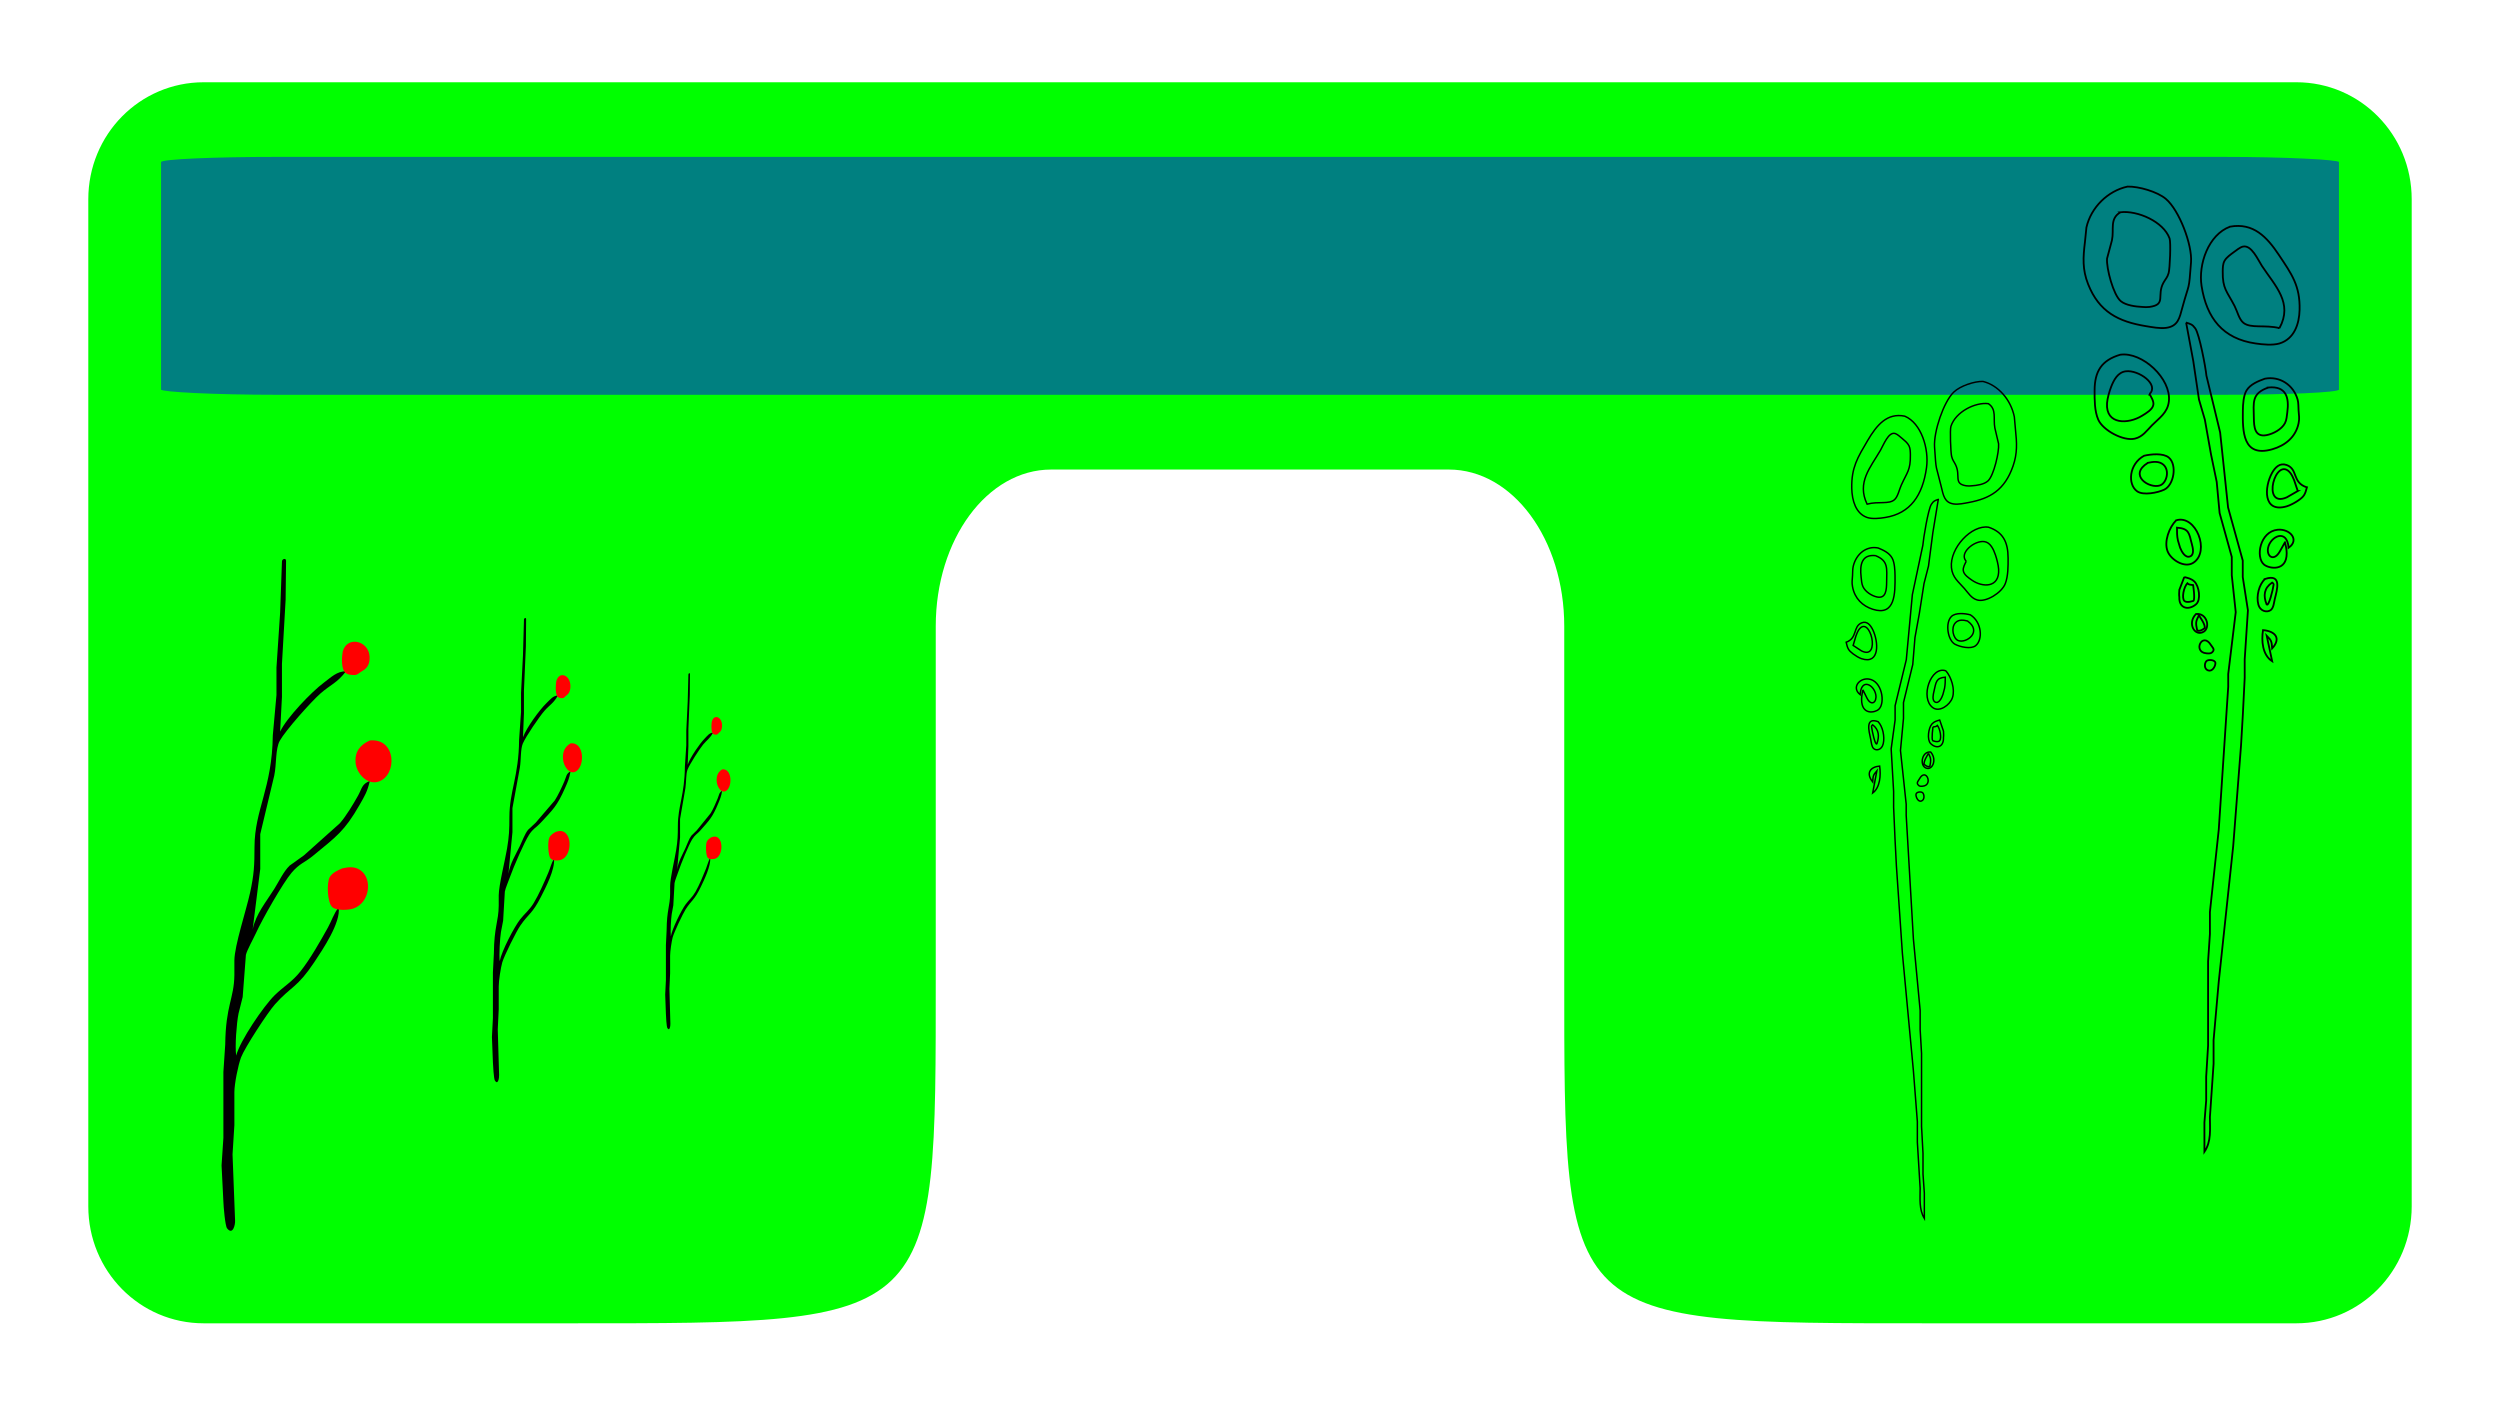 <?xml version="1.0" encoding="UTF-8" standalone="no"?>
<svg
   xmlns:dc="http://purl.org/dc/elements/1.1/"
   xmlns:cc="http://creativecommons.org/ns#"
   xmlns:rdf="http://www.w3.org/1999/02/22-rdf-syntax-ns#"
   xmlns:svg="http://www.w3.org/2000/svg"
   xmlns="http://www.w3.org/2000/svg"
   width="1366"
   height="768"
   viewBox="0 0 1366 768"
   version="1.1"
   id="svg8">
  <defs
     id="defs2" />
  <g
     id="layer1">
    <path
       id="rect28"
       style="opacity:0.999;fill:#00ff00;fill-opacity:1;fill-rule:evenodd;stroke-width:0.992"
       d="m 111.3,44.945 c -34.931,0 -63.053,28.525 -63.053,63.956 v 550.197 c 0,35.432 28.122,63.956 63.053,63.956 h 199.997 c 202.037,0 199.997,1.114 199.997,-190.454 V 342.147 c 0,-47.415 28.122,-85.586 63.053,-85.586 h 105.838 5.63 105.838 c 34.931,0 63.053,38.171 63.053,85.586 v 190.454 c 0,191.568 -2.04,190.454 199.997,190.454 h 199.997 c 34.931,0 63.053,-28.525 63.053,-63.956 V 108.901 c 0,-35.432 -28.122,-63.956 -63.053,-63.956 h -568.885 -5.63 z" />
    <rect
       style="opacity:0.999;fill:#008080;fill-opacity:1"
       id="rect865"
       width="1190"
       height="130"
       x="88"
       y="85.714"
       rx="64"
       ry="2.857" />
  </g>
  <g
     transform="matrix(1,0,0,1,115.06,296.768)"
     id="g32">
    <path
       id="stem"
       fill="#000000"
       stroke="none"
       stroke-width="1"
       d="M 39,10 C 38.94,8.81 41.12,7.81 41.25,9.62 41.25,9.62 41,31 41,31 c 0,0 -2,35 -2,35 0,0 0,18 0,18 0,0 -1,19 -1,19 C 41.56,95.43 55.11,81.27 62,76.15 65.9,73.26 69.04,70 74,70 69.19,76.4 65.58,77.27 60,82.18 54.93,86.64 40.89,102.39 37.8,108 c -2.43,4.43 -1.7,12.79 -3.01,19 0,0 -7.65,32 -7.65,32 0,0 0,19 0,19 0,0 -4.14,33 -4.14,33 1.81,-8.47 7.27,-14.82 11.77,-22 2.55,-4.07 5.05,-9.52 8.41,-12.79 0,0 7.82,-5.6 7.82,-5.6 0,0 19.7,-17.61 19.7,-17.61 3.42,-3.97 7.27,-10.36 9.86,-15 2.19,-3.93 2.06,-6.44 6.44,-8 -1.36,5.81 -2.67,7.91 -5.58,13 -8.32,14.54 -12.77,17.36 -25.42,27.8 -4.61,3.81 -7.39,4.18 -11.67,9.22 -4.82,5.65 -16.17,25.63 -19.5,32.98 -1.37,3.01 -4.99,9.47 -5.53,12 0,0 -1.76,23 -1.76,23 0,0 -2.26,9 -2.26,9 -1.07,5.17 -2.04,18 -1.28,23 2.01,-8.01 15,-27.06 21.01,-32.96 5.18,-5.08 9.45,-7.19 14.1,-13.05 5.34,-6.74 10.8,-16.38 15.03,-23.99 2.02,-3.64 3.24,-7.78 5.86,-11 1.2,8.4 -8.64,22.9 -13.36,30 -9.32,14.04 -12.48,12.95 -21.47,23 -3.97,4.44 -16.53,23.71 -18.53,29 -1.57,4.16 -3.63,14.46 -3.64,19 0,0 0,18 0,18 0,0 -1,16 -1,16 0,0 1.38,36 1.38,36 0.18,2.46 -1.23,8.36 -4.37,4.39 C 7.94,373.04 7.07,362.25 7.01,360 7.01,360 6,340 6,340 c 0,0 1,-15 1,-15 0,0 0,-36 0,-36 0,0 1,-15 1,-15 0.25,-21.6 4.84,-25.01 5,-38 0,0 0,-8 0,-8 0.1,-8.23 6.4,-27.07 8.58,-37 2.18,-9.97 2.4,-14.96 2.42,-25 0.03,-20.37 9.67,-32.05 10,-61 0,0 2,-22 2,-22 0,0 0,-15 0,-15 0,0 2,-30 2,-30 0,0 1,-28 1,-28 z" />
    <path
       id="berries"
       fill="#ff0000"
       stroke="none"
       stroke-width="1"
       d="m 73.41,70.56 c -1.41,-1.48 -1.6,-4.81 -1.63,-6.5 -0.03,-1.68 0.28,-3.72 0.46,-5.04 2.79,-9.18 15.88,-5.23 14.6,4.98 -0.33,2.66 -1.51,4.52 -3.9,5.82 -1.6,0.88 -2.56,2.24 -4.22,2.24 -1.66,0 -3.91,-0.02 -5.31,-1.5 z M 87,107.82 c 14.54,-1.44 15.12,18.8 4.98,22.42 C 85.67,132.5 79.72,125.81 79.23,120 78.71,113.92 81.72,110.21 87,107.82 Z M 72,177.7 c 3.47,-0.77 6.77,-1.14 9.89,1.04 6.75,4.69 5.14,17.84 -3.89,20.92 -2.77,0.94 -9.08,1.22 -11.44,-0.72 -2.79,-2.29 -3.25,-13.58 -1.39,-16.56 1.5,-2.4 4.35,-3.61 6.83,-4.68 z" />
  </g>
  <g
     id="g49"
     transform="matrix(0.53,0,0,0.691,265.615,331.685)">
    <path
       d="M 39,10 C 38.94,8.81 41.12,7.81 41.25,9.62 41.25,9.62 41,31 41,31 c 0,0 -2,35 -2,35 0,0 0,18 0,18 0,0 -1,19 -1,19 C 41.56,95.43 55.11,81.27 62,76.15 65.9,73.26 69.04,70 74,70 69.19,76.4 65.58,77.27 60,82.18 54.93,86.64 40.89,102.39 37.8,108 c -2.43,4.43 -1.7,12.79 -3.01,19 0,0 -7.65,32 -7.65,32 0,0 0,19 0,19 0,0 -4.14,33 -4.14,33 1.81,-8.47 7.27,-14.82 11.77,-22 2.55,-4.07 5.05,-9.52 8.41,-12.79 0,0 7.82,-5.6 7.82,-5.6 0,0 19.7,-17.61 19.7,-17.61 3.42,-3.97 7.27,-10.36 9.86,-15 2.19,-3.93 2.06,-6.44 6.44,-8 -1.36,5.81 -2.67,7.91 -5.58,13 -8.32,14.54 -12.77,17.36 -25.42,27.8 -4.61,3.81 -7.39,4.18 -11.67,9.22 -4.82,5.65 -16.17,25.63 -19.5,32.98 -1.37,3.01 -4.99,9.47 -5.53,12 0,0 -1.76,23 -1.76,23 0,0 -2.26,9 -2.26,9 -1.07,5.17 -2.04,18 -1.28,23 2.01,-8.01 15,-27.06 21.01,-32.96 5.18,-5.08 9.45,-7.19 14.1,-13.05 5.34,-6.74 10.8,-16.38 15.03,-23.99 2.02,-3.64 3.24,-7.78 5.86,-11 1.2,8.4 -8.64,22.9 -13.36,30 -9.32,14.04 -12.48,12.95 -21.47,23 -3.97,4.44 -16.53,23.71 -18.53,29 -1.57,4.16 -3.63,14.46 -3.64,19 0,0 0,18 0,18 0,0 -1,16 -1,16 0,0 1.38,36 1.38,36 0.18,2.46 -1.23,8.36 -4.37,4.39 C 7.94,373.04 7.07,362.25 7.01,360 7.01,360 6,340 6,340 c 0,0 1,-15 1,-15 0,0 0,-36 0,-36 0,0 1,-15 1,-15 0.25,-21.6 4.84,-25.01 5,-38 0,0 0,-8 0,-8 0.1,-8.23 6.4,-27.07 8.58,-37 2.18,-9.97 2.4,-14.96 2.42,-25 0.03,-20.37 9.67,-32.05 10,-61 0,0 2,-22 2,-22 0,0 0,-15 0,-15 0,0 2,-30 2,-30 0,0 1,-28 1,-28 z"
       stroke-width="1"
       stroke="none"
       fill="#000000"
       id="path45" />
    <path
       d="m 73.41,70.56 c -1.41,-1.48 -1.6,-4.81 -1.63,-6.5 -0.03,-1.68 0.28,-3.72 0.46,-5.04 2.79,-9.18 15.88,-5.23 14.6,4.98 -0.33,2.66 -1.51,4.52 -3.9,5.82 -1.6,0.88 -2.56,2.24 -4.22,2.24 -1.66,0 -3.91,-0.02 -5.31,-1.5 z M 87,107.82 c 14.54,-1.44 15.12,18.8 4.98,22.42 C 85.67,132.5 79.72,125.81 79.23,120 78.71,113.92 81.72,110.21 87,107.82 Z M 72,177.7 c 3.47,-0.77 6.77,-1.14 9.89,1.04 6.75,4.69 5.14,17.84 -3.89,20.92 -2.77,0.94 -9.08,1.22 -11.44,-0.72 -2.79,-2.29 -3.25,-13.58 -1.39,-16.56 1.5,-2.4 4.35,-3.61 6.83,-4.68 z"
       stroke-width="1"
       stroke="none"
       fill="#ff0000"
       id="path47" />
  </g>
  <g
     transform="matrix(0.384,0,0,0.53,361.162,363.249)"
     id="g55">
    <path
       id="path51"
       fill="#000000"
       stroke="none"
       stroke-width="1"
       d="M 39,10 C 38.94,8.81 41.12,7.81 41.25,9.62 41.25,9.62 41,31 41,31 c 0,0 -2,35 -2,35 0,0 0,18 0,18 0,0 -1,19 -1,19 C 41.56,95.43 55.11,81.27 62,76.15 65.9,73.26 69.04,70 74,70 69.19,76.4 65.58,77.27 60,82.18 54.93,86.64 40.89,102.39 37.8,108 c -2.43,4.43 -1.7,12.79 -3.01,19 0,0 -7.65,32 -7.65,32 0,0 0,19 0,19 0,0 -4.14,33 -4.14,33 1.81,-8.47 7.27,-14.82 11.77,-22 2.55,-4.07 5.05,-9.52 8.41,-12.79 0,0 7.82,-5.6 7.82,-5.6 0,0 19.7,-17.61 19.7,-17.61 3.42,-3.97 7.27,-10.36 9.86,-15 2.19,-3.93 2.06,-6.44 6.44,-8 -1.36,5.81 -2.67,7.91 -5.58,13 -8.32,14.54 -12.77,17.36 -25.42,27.8 -4.61,3.81 -7.39,4.18 -11.67,9.22 -4.82,5.65 -16.17,25.63 -19.5,32.98 -1.37,3.01 -4.99,9.47 -5.53,12 0,0 -1.76,23 -1.76,23 0,0 -2.26,9 -2.26,9 -1.07,5.17 -2.04,18 -1.28,23 2.01,-8.01 15,-27.06 21.01,-32.96 5.18,-5.08 9.45,-7.19 14.1,-13.05 5.34,-6.74 10.8,-16.38 15.03,-23.99 2.02,-3.64 3.24,-7.78 5.86,-11 1.2,8.4 -8.64,22.9 -13.36,30 -9.32,14.04 -12.48,12.95 -21.47,23 -3.97,4.44 -16.53,23.71 -18.53,29 -1.57,4.16 -3.63,14.46 -3.64,19 0,0 0,18 0,18 0,0 -1,16 -1,16 0,0 1.38,36 1.38,36 0.18,2.46 -1.23,8.36 -4.37,4.39 C 7.94,373.04 7.07,362.25 7.01,360 7.01,360 6,340 6,340 c 0,0 1,-15 1,-15 0,0 0,-36 0,-36 0,0 1,-15 1,-15 0.25,-21.6 4.84,-25.01 5,-38 0,0 0,-8 0,-8 0.1,-8.23 6.4,-27.07 8.58,-37 2.18,-9.97 2.4,-14.96 2.42,-25 0.03,-20.37 9.67,-32.05 10,-61 0,0 2,-22 2,-22 0,0 0,-15 0,-15 0,0 2,-30 2,-30 0,0 1,-28 1,-28 z" />
    <path
       id="path53"
       fill="#ff0000"
       stroke="none"
       stroke-width="1"
       d="m 73.41,70.56 c -1.41,-1.48 -1.6,-4.81 -1.63,-6.5 -0.03,-1.68 0.28,-3.72 0.46,-5.04 2.79,-9.18 15.88,-5.23 14.6,4.98 -0.33,2.66 -1.51,4.52 -3.9,5.82 -1.6,0.88 -2.56,2.24 -4.22,2.24 -1.66,0 -3.91,-0.02 -5.31,-1.5 z M 87,107.82 c 14.54,-1.44 15.12,18.8 4.98,22.42 C 85.67,132.5 79.72,125.81 79.23,120 78.71,113.92 81.72,110.21 87,107.82 Z M 72,177.7 c 3.47,-0.77 6.77,-1.14 9.89,1.04 6.75,4.69 5.14,17.84 -3.89,20.92 -2.77,0.94 -9.08,1.22 -11.44,-0.72 -2.79,-2.29 -3.25,-13.58 -1.39,-16.56 1.5,-2.4 4.35,-3.61 6.83,-4.68 z" />
  </g>
  <path
     id="Selection"
     fill="none"
     stroke="#000000"
     stroke-width="1"
     d="m 1162.494,101.951 c 6.121,-0.15 16.252,2.79 20.913,6.711 7.291,6.131 14.492,25.003 13.772,34.615 -1.24,16.512 -0.81,10.361 -4.801,25.003 -1.48,5.451 -2.3,10.031 -8.881,10.872 -3.401,0.43 -7.621,-0.39 -11.002,-0.95 -15.042,-2.48 -25.554,-7.781 -31.544,-22.923 -3.191,-8.071 -2.75,-14.632 -1.74,-23.003 0,0 0.81,-8.001 0.81,-8.001 2.46,-10.862 11.622,-19.983 22.473,-22.323 z m -3.891,14.012 c -6.061,3.6 -3.36,9.351 -4.631,15.312 0,0 -2.68,10.001 -2.68,10.001 -0.43,5.271 3.441,19.943 7.541,23.303 2.79,2.29 8.111,2.95 11.662,3.13 1.58,0.16 2.42,0.15 4,0 9.371,-1.31 3.741,-6.181 7.631,-13.262 1.13,-2.06 2.1,-2.73 2.82,-5.261 0.69,-2.43 1.28,-16.772 0.51,-18.913 -3.35,-9.251 -17.573,-15.362 -26.854,-14.312 z m 59.898,7.881 c 12.742,-2.28 20.153,5.661 26.674,15.432 7.021,10.531 11.642,16.852 11.322,30.004 -0.19,7.741 -2.88,15.902 -10.992,18.393 -3.74,1.09 -9.161,0.58 -13.002,0 -17.983,-2.56 -26.804,-13.872 -29.564,-31.394 -1.86,-11.822 3.7,-28.044 15.562,-32.435 z m 27.004,55.438 c 7.481,-13.752 -2.34,-23.013 -9.601,-34.005 -2.13,-3.22 -5.641,-11.632 -10.412,-10.531 -1.5,0.35 -3.731,2.13 -4.991,3.06 -1.7,1.27 -3.921,2.79 -4.981,4.651 -1.01,1.79 -0.98,3.831 -1.02,5.821 -0.15,9.641 2.33,10.842 6.511,19.003 1.46,2.85 2.42,7.221 4.791,9.111 4.03,3.21 11.632,0.93 19.703,2.89 z m -51.007,-3 c 2.44,0.76 3.39,0.91 5.001,3.15 2.25,3.14 5.671,21.333 6.091,25.854 0,0 7.491,31.004 7.491,31.004 0,0 4.341,41.006 4.341,41.006 0,0 8.021,29.004 8.021,29.004 0,0 0,9.001 0,9.001 0,0 2.82,18.173 2.82,18.173 0,0 -1.76,26.834 -1.76,26.834 0,0 0,10.001 0,10.001 0,0 -1,20.003 -1,20.003 0,0 -1,17.002 -1,17.002 0,0 -4.281,55.008 -4.281,55.008 0,0 -7.891,74.01 -7.891,74.01 0,0 -2.83,32.004 -2.83,32.004 0,0 0,13.002 0,13.002 0,0 -2,29.004 -2,29.004 -0.01,6.581 0.86,13.312 -3,19.003 0,0 0,-16.002 0,-16.002 0,0 0.96,-12.002 0.96,-12.002 0,0 0,-13.002 0,-13.002 0,0 1.04,-17.002 1.04,-17.002 0,0 0,-46.006 0,-46.006 0,0 1,-15.002 1,-15.002 0,0 0,-12.002 0,-12.002 0,0 4.831,-45.006 4.831,-45.006 0,0 4.171,-63.009 4.171,-63.009 0,0 1,-15.002 1,-15.002 0,0 0,-7.001 0,-7.001 0,0 4.101,-33.835 4.101,-33.835 0,0 -2.16,-20.173 -2.16,-20.173 0,0 0,-10.001 0,-10.001 0,0 -6.651,-24.003 -6.651,-24.003 0,0 -1.58,-17.002 -1.58,-17.002 0,0 -3.11,-15.002 -3.11,-15.002 0,0 -3.37,-19.003 -3.37,-19.003 0,0 -3.21,-11.002 -3.21,-11.002 0,0 -3.11,-21.003 -3.11,-21.003 0,0 -3.911,-21.003 -3.911,-21.003 z m -36.005,17.532 c 12.062,-1.7 27.954,13.082 26.584,25.474 -0.69,6.321 -5.281,9.071 -9.301,13.172 -2.85,2.91 -5.031,6.211 -9.281,7.221 -6.291,1.5 -17.482,-4.581 -20.013,-10.391 -2.06,-4.741 -2.01,-10.922 -1.99,-16.002 0.05,-10.371 3.76,-16.432 14.002,-19.473 z m 16.002,21.473 c 5.451,-5.141 -5.921,-13.312 -13.002,-12.402 -4.311,0.55 -6.501,4.751 -7.931,8.401 -0.98,2.5 -2.1,6.341 -2.28,9.001 -0.8,11.952 11.682,11.542 19.213,6.841 2.08,-1.29 5.671,-3.31 6.101,-5.931 0.33,-1.99 -1.19,-4.241 -2.1,-5.911 z m 63.009,-8.361 c 8.101,-1.55 15.652,3.36 17.902,11.362 0.54,1.95 0.39,4.001 0.54,6.001 0.15,2.73 0.61,4.171 0,7.001 -1.54,7.531 -7.291,12.182 -14.442,14.212 -16.252,4.621 -16.132,-10.061 -16.002,-21.213 0.04,-3.23 0.3,-8.091 1.98,-10.902 2.08,-3.45 6.421,-5.141 10.021,-6.461 z m 2,4.791 c -9.381,3.25 -8.111,8.141 -8.001,16.572 0.07,4.921 0.4,10.761 7.021,9.461 3.621,-0.72 8.171,-3.16 9.961,-6.501 0.95,-1.78 1.03,-3.991 1.3,-5.961 1.09,-8.041 -0.52,-14.462 -10.281,-13.572 z m -67.99,37.315 c 3.611,-0.88 10.511,-1.59 13.552,1 4.621,3.931 2.78,15.072 -2.62,17.562 -3.53,1.63 -11.341,3.25 -14.722,0.84 -5.261,-3.741 -4.501,-14.852 3.791,-19.403 z m 2.08,3.861 c -10.841,6.731 0.78,14.322 6.631,12.342 3.561,-1.21 5.511,-8.131 1.84,-11.342 -2.38,-2.08 -5.671,-1.61 -8.471,-1 z m 86.912,13.402 c -1.05,3.961 -1.53,5.041 -5.051,7.381 -1.63,1.08 -4.091,2.42 -5.951,2.97 -13.222,3.901 -12.292,-10.671 -8.021,-18.313 1.67,-2.97 4.21,-5.591 7.921,-4.261 6.401,2.3 2.83,9.611 11.101,12.222 z m -5.001,2 c 0,0 -2.02,-6.001 -2.02,-6.001 -0.5,-1.17 -1.19,-2.77 -1.97,-3.771 -8.031,-10.301 -16.292,19.573 -2.01,13.222 0,0 6.001,-3.45 6.001,-3.45 z m -66.459,16.012 c 10.791,-3.35 18.803,17.162 9.341,23.213 -4.741,3.04 -12.162,-1.62 -14.002,-6.261 -2.1,-5.291 0.87,-13.142 4.661,-16.952 z m 0.45,3.991 c 0.02,2.52 -0.02,4.501 0.52,7.001 0,0 1.19,3.981 1.19,3.981 0.79,1.99 2.91,6.121 5.731,4.621 2.14,-1.13 1.16,-4.821 0.69,-6.601 -1.58,-6.111 -1.52,-8.451 -8.131,-9.001 z m 59.008,8.001 c 0.51,2.08 0.93,3.831 0.94,6.001 0.05,10.121 -9.621,8.471 -12.372,6.181 -4.731,-3.951 -2.3,-18.063 7.431,-19.033 6.611,-0.66 12.222,5.491 6.001,9.851 -0.89,-10.781 -9.941,-6.181 -11.222,0 -0.99,4.781 3.22,7.761 6.441,1.96 0,0 2.78,-4.961 2.78,-4.961 z m -55.008,19.003 c 2.12,0.56 3.91,0.9 5.571,2.51 2.46,2.39 3.711,9.911 0.86,12.352 -4.201,3.6 -9.411,2.22 -9.141,-3.861 -0.22,-1.34 -0.06,-2.7 0,-4.001 0,0 2.71,-7.001 2.71,-7.001 z m 44.146,1.03 c 9.321,-3.02 6.571,5.801 5.301,10.972 -0.45,1.84 -0.61,4.781 -2.18,6.001 -1.82,1.43 -5.711,0.99 -6.821,-3.06 -1.2,-4.441 0.36,-10.962 3.7,-13.912 z m -39.325,3.33 c 0,0 -3.821,-0.18 -2.82,-1.36 -2.6,2.6 -3.361,8.641 -2,10.001 1.36,1.36 5.001,0 5.001,0 1,-1.09 -0.18,-8.641 -0.18,-8.641 z m 44.006,-0.27 c 0.06,-0.49 -0.82,-1.09 -0.82,-1.09 -4.471,3.05 -4.941,7.111 -3.001,12.002 1.16,1.24 3.441,-8.051 3.821,-10.912 z m -42.396,16.082 c 6.001,-0.63 7.841,7.371 4.261,9.641 -4.871,3.07 -9.351,-4.541 -4.261,-9.641 z m 1.57,0.83 c -1.92,3.37 -1.73,4.251 -1,8.001 1.36,1.18 4,-1 4,-1 1.09,-1.45 -3,-7.001 -3,-7.001 z m 35.005,8.001 c 6.601,0.54 10.111,4.371 5.001,10.001 -0.32,-3.881 -0.24,-4.201 -3.001,-7.001 0,0 3.001,14.002 3.001,14.002 -5.361,-3.48 -5.911,-11.212 -5.001,-17.002 z m -27.364,11.642 c -1,1.27 -2,1.16 -3.591,1.02 -7.631,-0.66 -2.19,-12.102 2.51,-4.511 0.77,1.24 2.08,2.21 1.08,3.49 z m -3.64,5.361 c 1,-1.18 5.001,-0.82 5.001,1 0,1.82 -1.73,4.821 -4.001,4.001 -2.27,-0.82 -2,-3.821 -1,-5.001 z" />
  <path
     d="m 1083.491,208.413 c -4.668,-0.13 -12.395,2.42 -15.949,5.82 -5.561,5.317 -11.053,21.682 -10.503,30.017 0.946,14.319 0.618,8.985 3.661,21.682 1.129,4.727 1.754,8.699 6.773,9.428 2.594,0.373 5.812,-0.338 8.39,-0.824 11.472,-2.151 19.489,-6.748 24.058,-19.878 2.433,-6.999 2.098,-12.689 1.327,-19.948 0,0 -0.618,-6.938 -0.618,-6.938 -1.876,-9.419 -8.863,-17.329 -17.139,-19.358 z m 2.967,12.151 c 4.622,3.122 2.563,8.109 3.531,13.278 0,0 2.044,8.673 2.044,8.673 0.328,4.571 -2.624,17.294 -5.751,20.208 -2.128,1.986 -6.186,2.559 -8.894,2.715 -1.205,0.139 -1.846,0.13 -3.051,0 -7.147,-1.136 -2.853,-5.36 -5.82,-11.5 -0.862,-1.787 -1.602,-2.368 -2.151,-4.562 -0.526,-2.108 -0.976,-14.545 -0.389,-16.401 2.555,-8.023 13.402,-13.322 20.48,-12.411 z m -45.682,6.834 c -9.717,-1.977 -15.37,4.909 -20.343,13.382 -5.355,9.133 -8.879,14.614 -8.634,26.019 0.145,6.713 2.197,13.79 8.383,15.95 2.853,0.945 6.987,0.503 9.916,0 13.714,-2.22 20.442,-12.029 22.547,-27.225 1.419,-10.251 -2.822,-24.319 -11.869,-28.127 z m -20.595,48.074 c -5.706,-11.925 1.785,-19.957 7.322,-29.488 1.625,-2.793 4.302,-10.087 7.941,-9.133 1.144,0.304 2.845,1.847 3.806,2.654 1.297,1.101 2.99,2.42 3.799,4.033 0.77,1.552 0.747,3.322 0.778,5.048 0.114,8.361 -1.777,9.402 -4.966,16.479 -1.114,2.472 -1.846,6.262 -3.654,7.901 -3.074,2.784 -8.871,0.807 -15.027,2.506 z m 38.901,-2.602 c -1.861,0.659 -2.586,0.789 -3.814,2.732 -1.716,2.723 -4.325,18.499 -4.645,22.42 0,0 -5.713,26.886 -5.713,26.886 0,0 -3.31,35.559 -3.31,35.559 0,0 -6.117,25.152 -6.117,25.152 0,0 0,7.806 0,7.806 0,0 -2.151,15.759 -2.151,15.759 0,0 1.342,23.27 1.342,23.27 0,0 0,8.673 0,8.673 0,0 0.763,17.346 0.763,17.346 0,0 0.763,14.744 0.763,14.744 0,0 3.265,47.701 3.265,47.701 0,0 6.018,64.18 6.018,64.18 0,0 2.159,27.754 2.159,27.754 0,0 0,11.275 0,11.275 0,0 1.526,25.152 1.526,25.152 0.01,5.707 -0.656,11.544 2.288,16.479 0,0 0,-13.877 0,-13.877 0,0 -0.732,-10.408 -0.732,-10.408 0,0 0,-11.275 0,-11.275 0,0 -0.793,-14.744 -0.793,-14.744 0,0 0,-39.896 0,-39.896 0,0 -0.763,-13.009 -0.763,-13.009 0,0 0,-10.408 0,-10.408 0,0 -3.684,-39.028 -3.684,-39.028 0,0 -3.181,-54.64 -3.181,-54.64 0,0 -0.763,-13.009 -0.763,-13.009 0,0 0,-6.071 0,-6.071 0,0 -3.127,-29.341 -3.127,-29.341 0,0 1.648,-17.493 1.648,-17.493 0,0 0,-8.673 0,-8.673 0,0 5.072,-20.815 5.072,-20.815 0,0 1.205,-14.744 1.205,-14.744 0,0 2.372,-13.009 2.372,-13.009 0,0 2.571,-16.479 2.571,-16.479 0,0 2.449,-9.54 2.449,-9.54 0,0 2.372,-18.213 2.372,-18.213 0,0 2.982,-18.213 2.982,-18.213 z m 27.46,15.204 c -9.199,-1.474 -21.319,11.344 -20.274,22.09 0.526,5.481 4.027,7.866 7.094,11.422 2.174,2.524 3.837,5.386 7.079,6.262 4.798,1.301 13.333,-3.972 15.263,-9.011 1.571,-4.111 1.533,-9.471 1.518,-13.877 -0.038,-8.994 -2.868,-14.25 -10.679,-16.886 z m -12.204,18.621 c -4.157,-4.458 4.516,-11.544 9.916,-10.755 3.288,0.477 4.958,4.12 6.049,7.285 0.748,2.168 1.602,5.499 1.739,7.806 0.61,10.364 -8.909,10.009 -14.653,5.932 -1.587,-1.119 -4.325,-2.871 -4.653,-5.143 -0.252,-1.726 0.908,-3.677 1.602,-5.126 z m -48.054,-7.251 c -6.178,-1.344 -11.937,2.914 -13.653,9.853 -0.412,1.691 -0.297,3.469 -0.412,5.204 -0.114,2.368 -0.465,3.617 0,6.071 1.175,6.531 5.561,10.564 11.014,12.324 12.395,4.007 12.303,-8.725 12.204,-18.395 -0.03,-2.801 -0.229,-7.016 -1.51,-9.454 -1.587,-2.992 -4.897,-4.458 -7.643,-5.603 z m -1.526,4.154 c 7.155,2.819 6.186,7.06 6.102,14.371 -0.053,4.267 -0.305,9.332 -5.354,8.205 -2.761,-0.624 -6.232,-2.741 -7.597,-5.637 -0.725,-1.544 -0.786,-3.461 -0.992,-5.169 -0.831,-6.973 0.397,-12.541 7.841,-11.769 z m 51.853,32.359 c -2.754,-0.763 -8.017,-1.379 -10.335,0.867 -3.524,3.408 -2.12,13.07 1.998,15.23 2.692,1.414 8.65,2.819 11.228,0.729 4.012,-3.244 3.433,-12.879 -2.891,-16.826 z m -1.587,3.348 c 8.268,5.837 -0.595,12.42 -5.057,10.702 -2.715,-1.049 -4.203,-7.051 -1.404,-9.835 1.815,-1.804 4.325,-1.396 6.461,-0.867 z m -66.284,11.622 c 0.801,3.434 1.167,4.371 3.852,6.401 1.243,0.937 3.12,2.099 4.538,2.576 10.084,3.382 9.374,-9.254 6.117,-15.88 -1.274,-2.576 -3.211,-4.848 -6.041,-3.695 -4.882,1.995 -2.159,8.335 -8.467,10.598 z m 3.814,1.735 c 0,0 1.541,-5.204 1.541,-5.204 0.381,-1.015 0.908,-2.402 1.503,-3.27 6.125,-8.933 12.425,16.973 1.533,11.466 0,0 -4.577,-2.992 -4.577,-2.992 z m 50.686,13.885 c -8.23,-2.905 -14.34,14.883 -7.124,20.13 3.615,2.637 9.275,-1.405 10.679,-5.429 1.602,-4.588 -0.664,-11.396 -3.555,-14.701 z m -0.343,3.461 c -0.015,2.186 0.015,3.903 -0.397,6.071 0,0 -0.908,3.452 -0.908,3.452 -0.603,1.726 -2.22,5.308 -4.371,4.007 -1.632,-0.98 -0.885,-4.18 -0.526,-5.724 1.205,-5.299 1.159,-7.329 6.201,-7.806 z m -45.003,6.938 c -0.389,1.804 -0.71,3.322 -0.717,5.204 -0.038,8.777 7.338,7.346 9.435,5.36 3.608,-3.426 1.754,-15.663 -5.668,-16.505 -5.042,-0.572 -9.321,4.761 -4.577,8.543 0.679,-9.349 7.582,-5.36 8.558,0 0.755,4.146 -2.456,6.73 -4.912,1.7 0,0 -2.12,-4.302 -2.12,-4.302 z m 41.952,16.479 c -1.617,0.486 -2.982,0.781 -4.249,2.177 -1.876,2.073 -2.83,8.595 -0.656,10.711 3.204,3.122 7.178,1.925 6.972,-3.348 0.168,-1.162 0.045,-2.342 0,-3.469 0,0 -2.067,-6.071 -2.067,-6.071 z m -33.669,0.893 c -7.109,-2.619 -5.011,5.03 -4.043,9.514 0.343,1.596 0.465,4.146 1.663,5.204 1.388,1.24 4.355,0.859 5.202,-2.654 0.915,-3.851 -0.275,-9.506 -2.822,-12.064 z m 29.992,2.888 c 0,0 2.914,-0.156 2.151,-1.18 1.983,2.255 2.563,7.493 1.526,8.673 -1.037,1.18 -3.814,0 -3.814,0 -0.763,-0.945 0.137,-7.493 0.137,-7.493 z m -33.562,-0.234 c -0.046,-0.425 0.625,-0.945 0.625,-0.945 3.41,2.645 3.768,6.167 2.288,10.408 -0.885,1.075 -2.624,-6.982 -2.914,-9.462 z m 32.334,13.946 c -4.577,-0.546 -5.98,6.392 -3.249,8.361 3.715,2.663 7.132,-3.938 3.249,-8.361 z m -1.198,0.72 c 1.465,2.923 1.32,3.686 0.763,6.938 -1.037,1.023 -3.051,-0.867 -3.051,-0.867 -0.832,-1.258 2.288,-6.071 2.288,-6.071 z m -26.697,6.938 c -5.034,0.468 -7.712,3.79 -3.814,8.673 0.244,-3.365 0.183,-3.643 2.288,-6.071 0,0 -2.288,12.142 -2.288,12.142 4.088,-3.018 4.508,-9.722 3.814,-14.744 z m 20.869,10.095 c 0.763,1.101 1.526,1.006 2.738,0.885 5.82,-0.572 1.671,-10.494 -1.915,-3.912 -0.587,1.075 -1.587,1.917 -0.824,3.027 z m 2.777,4.649 c -0.763,-1.023 -3.814,-0.711 -3.814,0.867 0,1.578 1.32,4.18 3.051,3.469 1.732,-0.711 1.526,-3.313 0.763,-4.337 z"
     stroke-width="0.813"
     stroke="#000000"
     fill="none"
     id="path76" />
</svg>
